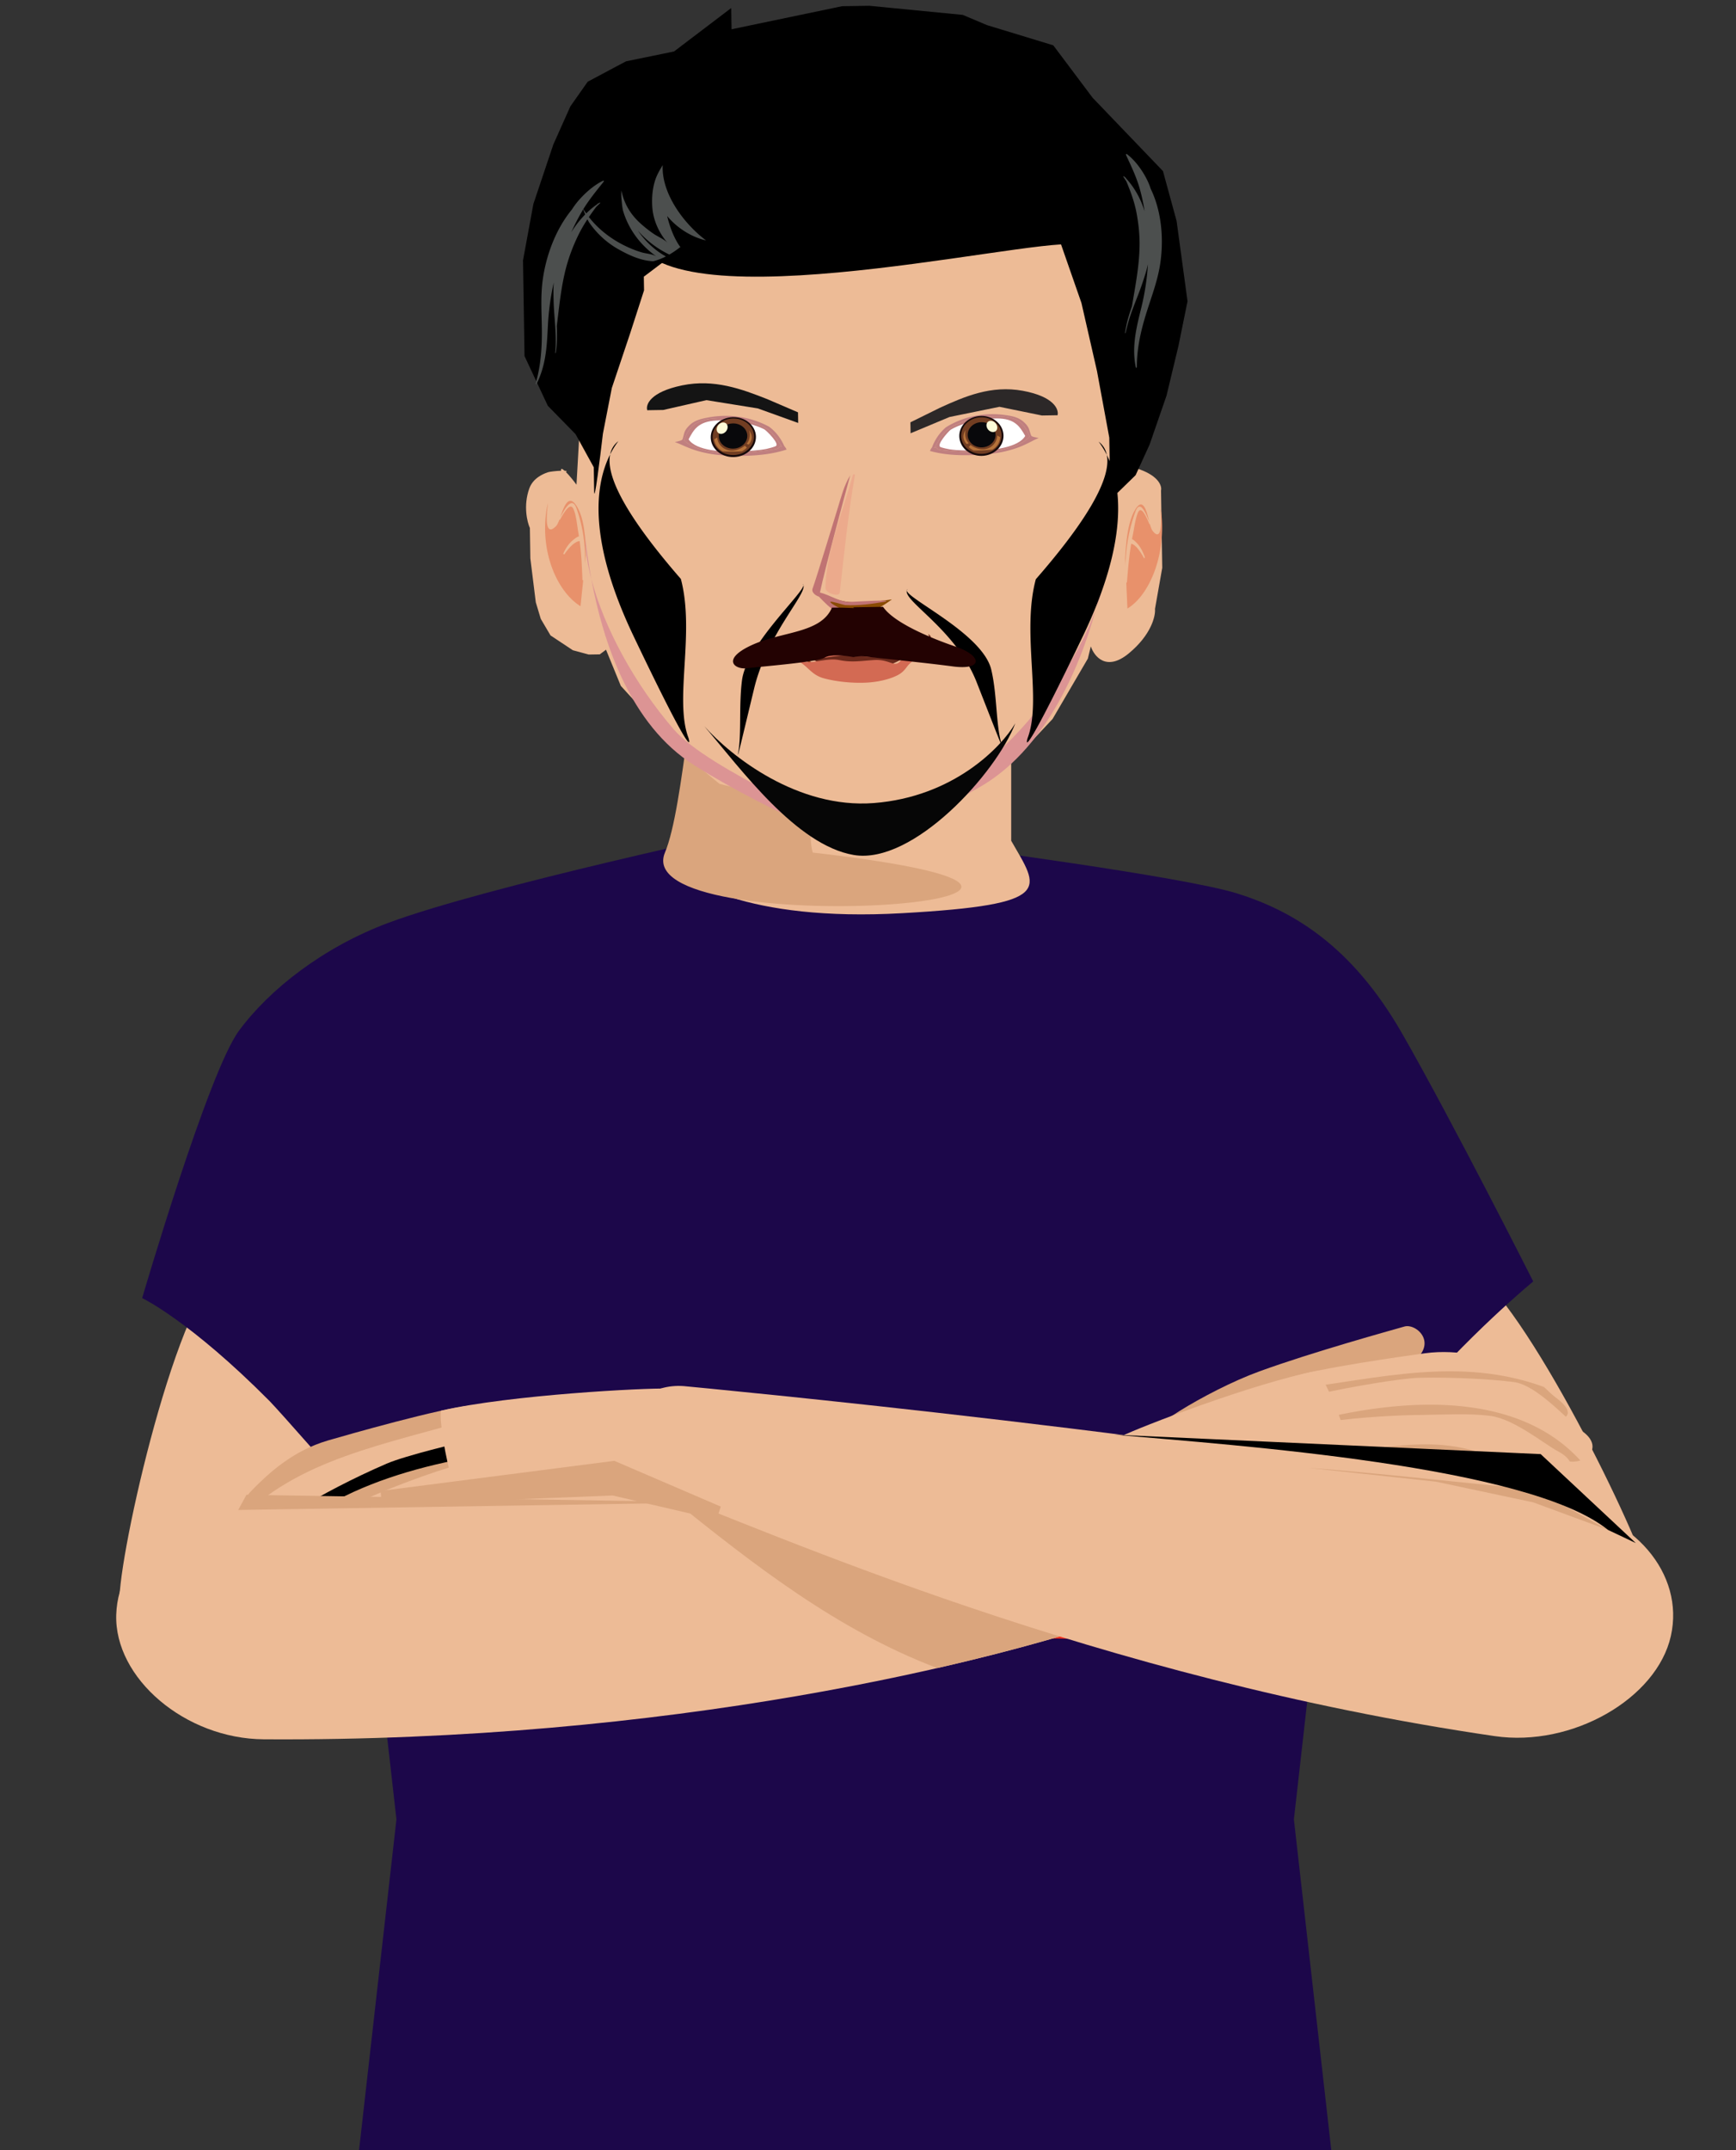 <svg
        xmlns="http://www.w3.org/2000/svg"
        width="126"
        height="156"
        fill="none"
        viewBox="0 0 126 156"
      >
        <rect x="0" y="0" width="126" height="156" fill="#333333" stroke="none"/>
        <g id="Group 2" className="Group 2">
          <path
            id="Vector 32"
            stroke="#F69A6F"
            stroke-width=".1"
            d="m99.505 105.5 3 1.5 1 .5c.333.167 1.1.3 1.5-.5"
            className="Vector 32"
          />
          <path
            id="Vector 33"
            fill="#F69A6F"
            stroke="#F69A6F"
            stroke-width=".1"
            d="m103.505 107-4-1.5 4 2c.8.4 1.333-.167 1.5-.5-.8.4-1.333.167-1.5 0Z"
            className="Vector 33"
          />
          <path
            id="Vector 30"
            stroke="#DAA57D"
            stroke-width=".1"
            d="m99.005 105.5 3.5 1.5 1 .5c.667.167 1.9.1 1.5-1.5"
            className="Vector 30"
          />
          <path
            id="Vector 29"
            stroke="#DAA57D"
            stroke-width=".1"
            d="m104.505 102.5 1.919 2c.16.5.192 1.5-.96 1.5"
            className="Vector 29"
          />
          <g id="Group 1" className="Group 1">
            <path
              id="Rectangle 1"
              fill="#1C074A"
              d="M26.06 108h70.566l-2.714 24 2.714 24H26.06l2.714-24-2.714-24Z"
              className="Rectangle 1"
            />
            <path
              id="path460"
              fill="#EDBB96"
              d="M8.69 116.5c-.378-2.31 3.873-21.758 7.46-24.523 1.543-1.19 17.036 12.027 16.653 14.039 0 0-5.89 9.158-9.258 18.584-1.007.004-13.967-6.862-14.855-8.1Z"
              className="path460"
            />
            <path
              id="path460_2"
              fill="#EDBB96"
              d="M119.792 114.976c-.253-2.351-8.398-19.365-12.885-22.885-1.929-1.513-14.285 9.621-13.326 11.794 0 0 8.654 10.612 14.774 21.065 1.043.18 10.863-8.833 11.437-9.974Z"
              className="path460"
            />
            <path
              id="path530"
              fill="#1C074A"
              fillOpacity=".93"
              d="M111.282 92.973s-4.739 3.875-9.384 9.395l-.029.031c-1.301 1.441-2.565 2.893-3.628 4.24-1.465 1.856-1.249 1.878-2.158 3.073-.508-.897-2.763 0-3.778 0h-65.7l-.124-.16c-1.236-1.569-6.339-7.324-6.913-7.899-5.812-5.852-9.25-7.473-9.25-7.473s4.789-16.367 7.02-19.388c2.23-3.032 6.155-6.085 10.847-7.837 7.181-2.668 26.377-6.758 26.377-6.758C60.5 63.58 69.04 61.394 69.04 61.394s16.756 2.187 20.748 3.426c3.983 1.249 8.291 3.736 11.968 10.143 3.667 6.405 9.527 18.01 9.527 18.01Z"
              className="path530"
            />
            <g id="Group 11" className="Group 11">
              <g id="neck" className="neck">
                <path
                  id="neck_2"
                  fill="#EDBB96"
                  d="m48.31 62.3 2.34-7.91c11.235-2.109 20.143-4.746 22.744-3.516V61c2 3.5 3.315 4.622-7.92 5.255S49.35 63.882 48.31 62.3Z"
                  className="neck"
                />
                <path
                  id="Vector 21"
                  fill="#DAA57D"
                  d="M51.98 42c-.113.29-.222.614-.325.968-.37 2.66 4.763 2.65 7.967 4.402.596 4.042-1.359 11.96-.634 14.486 30.45 3.485-13.508 6.644-10.725 0 1.38-3.293 1.952-13.978 3.392-18.888.04-.289.145-.61.325-.968Z"
                  className="Vector 21"
                />
              </g>
              <g id="Group 10" className="Group 10">
                <g id="head" className="head">
                  <g id="smile" className="smile">
                    <path
                      id="path802"
                      fill="#9CAA86"
                      d="M61.384 56.14c-.98.015-1.48-.588-1.48-.588s.712.167 1.507.154c.499-.008 1.03-.087 1.44-.321 0 0-.095.61-1.23.739-.082.01-.161.014-.237.015Z"
                      className="path802"
                    />
                    <path
                      id="path870"
                      fill="#F36353"
                      d="M61.85 53.475c-.963-.082-1.733.073-2.493.414.88.265 1.924.44 2.85.35a3.979 3.979 0 0 0 1.176-.283 3.912 3.912 0 0 0-1.533-.48Z"
                      className="path870"
                    />
                    <path
                      id="path872"
                      fill="#95431C"
                      d="M59.74 55.429c.81.667 2.226.66 3.05.047a.175.175 0 0 0 .06-.091c-1.058.246-2.103.363-3.11.044Z"
                      className="path872"
                    />
                    <path
                      id="path902"
                      fill="#FCE4D9"
                      d="M62.1 55.018c-.948.07-1.91.071-2.8-.292-.037-.015-.099.047-.066.077.755.685 1.91.7 2.841.349.043-.016.114-.141.026-.134Z"
                      className="path902"
                    />
                  </g>
                  <g id="Group 4" className="Group 4">
                    <path
                      id="face-front"
                      fill="#EDBB96"
                      d="M38.459 38.31c-.198-.436-.485-1.62-.046-2.86.132-.373.379-.65.675-.854.21-.145.445-.254.682-.333.128-.043.602-.097.955-.11-.035-.195.078-.156.252 0 .147.007.21.034.095.09.238.236.547.618.769.922l.256-4.476c-.058-3.705-.826-11.732.59-15.013 1.415-3.282 4.071-5.9 6.093-6.154 1.607-2.756 10.711-4.026 13.705-3.194 2.507-.922 4.794.208 10.694 2.138 5.9 1.93 4.29 3.122 6.513 5.948l1.016 6.258.085 5.393-.304 9.802c.178-.81.88-2.304 2.264-1.798 1.383.506 1.586 1.222 1.514 1.516l.023 1.431.066 4.182-.526 2.98c.046.514-.269 1.877-1.898 3.224-1.63 1.347-2.519.224-2.76-.506l-.215.885-2.56 4.381-3.657 3.898-6.662 3.938-2.315.98-5.951-1.456-.99-1-1.983-1.003-2.616-.648-2.732-2.253-4.432-4.856-1.074-2.624-.453.337-.802.013-1.151-.311-1.622-1.075-.707-1.2-.362-1.204-.395-3.186-.034-2.201Z"
                      className="face-front"
                    />
                    <path
                      id="Vector 21_2"
                      fill="#DC9494"
                      d="M42.448 38.757c.1.932.247 2.046.473 3.258.924 3.521 3.13 7.597 5.968 10.889 2.586 2.999 12.238 6.886 14.2 8.567.545.596-6.83-2.25-12.71-5.956-4.65-2.93-6.607-8.92-7.458-13.5-.305-1.162-.47-2.264-.473-3.258Z"
                      className="Vector 21"
                    />
                    <path
                      id="Vector 22"
                      fill="#DC9494"
                      d="M80.356 40.124c-.125 1.076-.386 2.486-.81 4.048-1.11 3.085-3.286 6.506-6.015 9.328-2.754 2.846-6.497 4.772-8.589 6.372-.58.566-.172.812 6.104-2.73 4.667-2.633 7.271-8.44 8.5-12.97.525-1.457.813-2.84.81-4.048Z"
                      className="Vector 22"
                    />
                    <path
                      id="Vector 23"
                      fill="url(#paint0_linear_13_197)"
                      d="M65.867 42.749a.254.254 0 0 0-.052.104c.123.64 5.521 3.167 6.13 5.727.445 1.873.327 4.099.768 5.462.1.391-.275-.59-1.827-4.546-1.484-3.78-5.26-5.834-5.071-6.643-.008-.044.008-.079.052-.104Z"
                      className="Vector 23"
                    />
                    <path
                      id="Vector 24"
                      fill="url(#paint1_linear_13_197)"
                      d="M58.272 42.378a.199.199 0 0 1 .046.085c-.06.632-4.134 4.335-4.463 6.89-.24 1.87-.02 3.932-.286 5.322-.056.392.18-.622 1.166-4.721.943-3.918 3.777-6.776 3.583-7.49.004-.044-.01-.073-.046-.086Z"
                      className="Vector 24"
                    />
                    <path
                      id="Vector 26"
                      fill="url(#paint2_linear_13_197)"
                      d="M77.02 17.731c-6.598.391-33.572 6.515-31.055-2.756 1.725-2.994 10.525-7.322 10.512-9.08 1.125-3.871 10.487.333 13.396.41.567.045-5.472 11.925 6.046 8.24 11.517-3.685 4.007 3.014 1.101 3.186Z"
                      className="Vector 26"
                    />
                    <path
                      id="Vector 28"
                      fill="#000"
                      d="m37.96 18.893.752-4.088 1.449-4.32 1.24-2.773 1.255-1.783 2.776-1.478 3.49-.717 4.15-3.152.024 1.542L61.119.45l1.983-.03 6.777.661 1.762.743 4.806 1.464 2.86 3.809 5.101 5.315.99 3.62.793 5.825-.65 3.205-.876 3.65-1.227 3.544-1.015 2.22-1.838 1.792-.028-1.762-.044-2.753-.893-4.832-1.128-4.94-1.833-5.257-1.283.02-1.516.025-3.032.05-2.358-1.504-3.615.058c-.228.335-1.244 1.012-3.484 1.048l-3.032.05-5.016.081-4.058 1.608-2.536 1.914.016.991-1.002 3.101-1.337 3.987-.647 3.316c-.206 1.766-.62 5.077-.634 4.196l-.028-1.762-1.321-2.402-2.016-2.06-1.69-3.608-.05-3.194-.06-3.745Z"
                      className="Vector 28"
                    />
                    <g id="nose" className="nose">
                      <path
                        id="path516"
                        fill="#939371"
                        d="M59.587 43.39Z"
                        className="path516"
                      />
                      <path
                        id="path518"
                        fill="#894B04"
                        d="M61.855 44.506c-.817-.122-1.58-.593-2.268-1.117a4.99 4.99 0 0 0-.215-.387c.162.044.324.09.484.145.669.235.924.408 1.547.5.07.01.145.02.224.029.882.09 2.212-.056 3.102-.187l-.003.006c-.534.391-1.088.74-1.71.928a2.606 2.606 0 0 1-1.16.083Z"
                        className="path518"
                      />
                      <path
                        id="path520"
                        fill="#C07373"
                        d="M61.337 43.899c1.012.057 1.974-.086 2.962-.257l.03-.03c.086-.09-1.747.014-2.592.057-.786.039-1.476-.498-2.225-.68.434-2.028 1.84-7.168 2.193-8.493l-.008.01c-.446.748-.632 1.511-.887 2.34-.205.66-1.557 5.112-1.83 5.85-.13.35.4.596.448.581.983 1.025 1.253 1.198 2.148 1.359.732.133 1.233.33 2.224-.52-.517.263-.866.592-2.503.171-.133-.034-1.063-.511-1.034-.619.022-.082.97.224 1.074.23Z"
                        className="path520"
                      />
                      <path
                        id="path522"
                        fill="#ECAA8C"
                        d="M61.904 34.456c-.703 2.611-1.938 5.49-1.992 8.205-.007.364.998.7 1.042.324.298-2.69.622-5.826 1.094-8.496.017-.087-.122-.12-.144-.033Z"
                        className="path522"
                      />
                    </g>
                    <path
                      id="path854"
                      fill="#D8937E"
                      d="M62.394 49.155c-1.284.021-2.634-.18-3.408-.658a6.352 6.352 0 0 0-.88-.73c-.17-.116-.421-.111-.648-.124a1.286 1.286 0 0 1-.348-.19c-.108-.088-.094-.167-.028-.24l.018.014c.17.237.459.3.882.298.739.332.985.916 1.91 1.136.821.196 1.841.297 2.775.282.07-.001.139-.003.208-.006.853-.03 1.758-.203 2.388-.5.327-.154.501-.35.67-.55.287-.342.644-.532 1.223-.756l.011-.009c.086-.018.172-.035.251-.057a.275.275 0 0 0 .114-.026l.005-.005h.002c.04-.013.06-.03.066-.05a.169.169 0 0 0 .033-.048c.063.195-.428.157-.888.613a2.623 2.623 0 0 0-.306.237c-.587.532-1.079.926-2.252 1.179a9.5 9.5 0 0 1-1.798.19Zm-4.1-1.76c.199-.014.395-.033.59-.055.015 0 .03-.002.044-.003-.21.023-.42.044-.634.058Zm5.227-.2c-.803.006-1.631-.078-2.44-.065-.267.005-.532.02-.792.051l-.05.003c.075-.01.141-.019.197-.025.287-.03.57-.044.85-.048.411-.007.82.007 1.24.03l.995.054Zm3.82-.22c.167-.044.188-.131.156-.222.032.091.011.178-.157.222Z"
                      className="path854"
                    />
                    <path
                      id="path856"
                      fill="#95431C"
                      d="M65.73 47.93c-.484.646-1.31.965-2.547 1.05-.984.069-2.102-.055-3.012-.24-.987-.199-1.26-.853-2.065-1.19.072-.002.148-.006.228-.011 1.074-.064 2.077-.337 3.173-.37l.012-.01c.846.033 1.712.143 2.528.153.724.009 1.667.018 2.488-.084-.384.171-.62.454-.805.702Zm1.727-1.315c.078.144.106.304-.193.354-.12.02-.242.033-.364.044-.345.055-.71.074-1.068.105-.753.064-1.517.066-2.275.073-1.078.011-2.205-.166-3.268-.021-.098.005-.195.01-.294.017-.562.087-1.123.175-1.7.219a1.97 1.97 0 0 1-.562-.024c-.27-.014-.498-.062-.633-.169.17.268.459.338.882.337.74.374.987 1.029 1.912 1.278.884.238 1.997.352 2.984.315.853-.032 1.758-.224 2.387-.556.327-.172.501-.39.67-.616.286-.382.642-.595 1.22-.844l.012-.01c.085-.02.172-.04.25-.063a.25.25 0 0 0 .114-.03l.006-.005h.002c.04-.014.06-.034.065-.055.102-.117.023-.264-.147-.349Z"
                      className="path856"
                    />
                    <path
                      id="path856_2"
                      fill="#69291B"
                      d="M65.407 46.888c-.484.646-.762-.086-2 0-.983.068-1.59.184-2.5 0-.987-.2-2.09.387-2.894.05l.228-.012c1.075-.064 2.077-.337 3.173-.37l.012-.01c.846.034 1.712.144 2.529.154.724.008 1.666.017 2.487-.084-.383.17-.849.024-1.035.272Zm1.958-.885c.077.143.105.304-.194.354-.12.02-.241.033-.364.043-.345.056-.71.075-1.068.105-.753.065-1.517.067-2.275.074-1.077.011-2.205-.166-3.268-.021l-.294.016c-.561.088-1.123.176-1.7.22a1.966 1.966 0 0 1-.562-.024c-.27-.014-.497-.063-.633-.17.17.268.459.34.883.338.74.373.986 1.028 1.911 1.277.884.238 1.997.353 2.984.316.854-.032 1.758-.225 2.387-.556.328-.172.502-.391.67-.616.286-.383.643-.595 1.221-.845l.012-.01c.085-.02.171-.039.25-.063a.25.25 0 0 0 .114-.03l.005-.004h.002c.04-.015.06-.034.066-.055.1-.117.022-.265-.147-.349Z"
                      className="path856"
                    />
                    <path
                      id="path856_3"
                      fill="#D36A53"
                      d="M65.407 47.888c-.484.646-.762-.086-2 0-.983.068-1.59.184-2.5 0-.987-.2-2.09.387-2.894.05l.228-.012c1.075-.064 2.077-.337 3.173-.37l.012-.01c.846.034 1.712.144 2.529.154.724.008 1.666.017 2.487-.084-.383.17-.849.024-1.035.272Zm1.958-.885c.077.143.105.304-.194.354-.12.02-.241.033-.364.043-.345.056-.71.075-1.068.105-.753.065-1.517.067-2.275.074-1.077.011-2.205-.166-3.268-.021l-.294.016c-.561.088-1.123.176-1.7.22a1.966 1.966 0 0 1-.562-.024c-.27-.014-.497-.063-.633-.17.17.268.459.34.883.338.74.373.986 1.028 1.911 1.277.884.238 1.997.353 2.984.316.854-.032 1.758-.225 2.387-.556.328-.172.502-.391.67-.616.286-.383.643-.595 1.221-.845l.012-.01c.085-.02.171-.039.25-.063a.25.25 0 0 0 .114-.03l.005-.004h.002c.04-.015.06-.034.066-.055.1-.117.022-.265-.147-.349Z"
                      className="path856"
                    />
                    <path
                      id="path860"
                      fill="#520F14"
                      d="M65.11 47.676c-.376.006-.738-.004-1.057-.012-.817-.023-1.684-.201-2.53-.26l-.012.014.011-.014c.847.059 1.714.237 2.53.26.32.008.682.018 1.058.012Z"
                      className="path860"
                    />
                    <path
                      id="path862"
                      fill="#fff"
                      d="m65.454 47.337.43-.005-1.836.03-2.526.042h-.012l-2.41.038c.215-.005.45-.01 1.094-.021l1.85-.031a1924.721 1924.721 0 0 1 3.41-.053Z"
                      className="path862"
                    />
                    <path
                      id="path866"
                      fill="#3F0C13"
                      d="M64.605 48.639Zm.47-.196Zm-5.94-.542Z"
                      className="path866"
                    />
                    <path
                      id="Vector 4"
                      fill="#141414"
                      d="M49.509 27.96c-2.32.478-2.655 1.401-2.532 1.803l1.164-.019 3.13-.712 3.734.6 2.927 1.055-.012-.771-2.227-.956c-1.874-.74-3.864-1.479-6.184-1Z"
                      className="Vector 4"
                    />
                    <path
                      id="Vector 5"
                      fill="#2C2828"
                      d="M74.229 28.352c2.28.417 2.636 1.357 2.53 1.775l-1.137.018-3.08-.63-3.627.74-2.824 1.18-.013-.794 2.144-1.057c1.806-.824 3.726-1.65 6.007-1.232Z"
                      className="Vector 5"
                    />
                    <path
                      id="mushdash"
                      fill="#230202"
                      d="M60.36 44.14c-.847 1.835-3.657 1.664-5.843 2.685-2.186 1.022-1.187 1.782-.262 1.657.926-.124 5.058-.435 5.607-.772.55-.338 2.086-.034 2.086-.034s.402-.116 1.1-.018c.557.078 3.896.4 6.103.692 2.207.293 2.168-.766.21-1.435-1.958-.67-4.516-1.77-5.268-2.889l-2.202.036c.388.103-.301.005-1.506.024a1.999 1.999 0 0 1-.024.055Z"
                      className="mushdash"
                    />
                    <path
                      id="path256"
                      fill="#4C4F4E"
                      d="M42.307 15.117c1.414 2.335 3.876 3.075 4.252 3.189.34.103.823.117 1.112.316-1.193-.816-2.08-2.03-2.462-3.376a5.295 5.295 0 0 1-.072-.505c-.018-.195-.066-.587-.037-.915.189.88.577 1.6 1.243 2.25a8.81 8.81 0 0 0 1.087.88c.3.21.798.407 1.03.675-.647-.743-1.061-1.694-1.118-2.63-.039-.624.006-1.251.188-1.855.129-.43.346-.798.57-1.166-.104 2.018 1.49 4.217 3.143 5.462-1.053-.236-2.116-.91-2.82-1.77.156.654.46 1.59.977 2.282l-.037-.018c-.137.107-.278.21-.422.308a5.558 5.558 0 0 1-.36.225 7.096 7.096 0 0 1-2.272-1.724l.035.054c.511.72 1.189 1.367 1.986 1.807-.331.169-.679.3-1.044.377h-.006l.138-.033c-.056-.001-.111 0-.168-.006-.799-.07-1.566-.418-2.251-.796a6.361 6.361 0 0 1-2.255-2.035 5.84 5.84 0 0 1-.437-.996Z"
                      className="path256"
                    />
                    <path
                      id="path262"
                      fill="#4C4F4E"
                      d="M40.333 25.604c-.01.019-.04.023-.037-.002.132-1.287-.08-2.502-.114-3.745-.012-.442-.024-.9.01-1.362a18.865 18.865 0 0 0-.429 3.193c-.068 1.371-.127 2.806-.823 4.172l-.002.004c-.02.032-.053.022-.055-.006l-.007-.018c.393-1.374.467-2.685.45-4.007-.014-1.194-.103-2.37.076-3.607.192-1.326.645-2.76 1.392-4.008.215-.357.454-.7.717-1.02.104-.163.214-.322.335-.474.508-.634 1.24-1.288 1.926-1.611.046-.022.067.027.044.066a.073.073 0 0 1-.014.017l-.014.013-.013.023c-.53.66-1.06 1.313-1.496 2.04l-.062.106c-.28.481-.528.974-.754 1.475.486-.79 1.143-1.52 1.864-2.02.024-.024.046-.048.07-.07.014-.014.027-.01.034 0l.098-.065c.028-.017.038.017.024.04a.039.039 0 0 1-.006.009l-.274.262c-.324.434-.628.865-.9 1.32a9.477 9.477 0 0 0-.416.768 13.048 13.048 0 0 0-.84 2.212c-.396 1.458-.522 2.893-.704 4.338.025.64.028 1.283-.075 1.946a.033.033 0 0 1-.005.011Z"
                      className="path262"
                    />
                    <path
                      id="path262_2"
                      fill="#4C4F4E"
                      d="M81.662 24.154c.007.02.035.03.04.005.244-1.29.822-2.439 1.226-3.652.143-.43.29-.878.391-1.338a18.128 18.128 0 0 1-.499 3.222c-.334 1.36-.697 2.781-.38 4.266l.002.004c.01.036.048.032.059.005l.012-.016c-.002-1.43.31-2.731.718-4.026.368-1.168.808-2.305.988-3.555.193-1.341.147-2.843-.259-4.222a7.485 7.485 0 0 0-.441-1.15 4.888 4.888 0 0 0-.208-.534c-.34-.728-.905-1.522-1.521-1.982-.042-.03-.078.014-.065.057a.066.066 0 0 0 .01.02l.01.015.007.025c.353.758.71 1.508.948 2.313l.033.116c.147.53.26 1.066.346 1.604-.27-.875-.736-1.728-1.336-2.37l-.052-.082c-.01-.017-.025-.016-.035-.007-.028-.028-.055-.057-.084-.084-.023-.023-.044.009-.036.034a.034.034 0 0 0 .004.01l.207.315c.207.492.395.978.543 1.481.081.274.15.553.204.84.145.781.228 1.564.217 2.345-.02 1.514-.313 2.948-.552 4.404-.215.622-.409 1.253-.498 1.925l.001.012Z"
                      className="path262"
                    />
                    <g id="eyes" className="eyes">
                      <g id="eye2" className="eye2">
                        <path
                          id="path820"
                          fill="#C07F7F"
                          d="M54.242 33.065c-.27.009-.543.011-.813.008-.911-.009-1.559-.06-2.412-.256-1.006-.233-1.516-.572-2.037-.742.302-.07.528-.118.559-.208.143-.429.083-.597.498-1.005.342-.336.767-.463 1.358-.572a7.088 7.088 0 0 1 1.044-.114 6.635 6.635 0 0 1 3.382.782c.508.376.86.863 1.103 1.405.062.074.134.168.168.253-.888.292-1.863.415-2.85.449Zm-2.124-2.724c-.698.024-1.395.153-1.827.536-.282.251-.557.752-.634 1.072.812.819 2.645.947 3.655.952.038 0 .082 0 .13-.002.746-.026 2.614-.252 2.98-.345l.03-.014c.112-.055.154-.121.156-.192.02.02.123.07.147.07.006 0 .007-.003.002-.01-.247-.327-.427-.679-.722-.992-.53-.565-1.734-.932-2.769-1.033a9.543 9.543 0 0 0-1.148-.042Z"
                          className="path820"
                        />
                        <path
                          id="path822"
                          fill="#C07F7F"
                          d="M49.657 31.949c.812.819 2.645.947 3.655.952.625.003 2.72-.248 3.11-.347l.03-.014c.112-.055.154-.121.156-.192.025.025.175.096.149.06-.248-.327-.428-.679-.722-.992-.53-.565-1.734-.932-2.769-1.033a9.595 9.595 0 0 0-.725-.044c-.826-.016-1.73.078-2.25.538-.282.251-.557.752-.634 1.072Z"
                          className="path822"
                        />
                        <path
                          id="path824"
                          fill="#fff"
                          d="M49.978 31.875c.363-.679.685-1.309 2.058-1.37 1.085-.05 2.585.192 3.455.656.192.135 1.09 1.023.825 1.198-.107.07-.576.188-.68.209-.616.122-1.326.154-1.965.186-1.198.06-3.155-.05-3.693-.878Z"
                          className="path824"
                        />
                        <g id="left-eye-st" className="left-eye-st">
                          <g id="Clip path group" className="Clip path group">
                            
                            <g mask="url(#mask0_13_197)">
                              <g id="left-eyeball" className="left-eyeball">
                                <path
                                  id="path834"
                                  fill="#170A0B"
                                  d="M54.866 31.657c.026.8-.686 1.474-1.593 1.505-.905.03-1.66-.593-1.687-1.393-.026-.8.686-1.474 1.592-1.504.906-.031 1.661.593 1.688 1.392Z"
                                  className="path834"
                                />
                                <path
                                  id="path836"
                                  fill="#713D22"
                                  d="M53.18 30.365c-.827.028-1.48.644-1.455 1.376.024.731.715 1.302 1.544 1.274.829-.028 1.48-.644 1.456-1.376-.024-.732-.715-1.302-1.544-1.274Z"
                                  className="path836"
                                />
                                <path
                                  id="path838"
                                  fill="#08080B"
                                  d="M54.239 31.6c.017.504-.432.928-1.005.948-.57.02-1.047-.374-1.064-.879-.017-.504.433-.93 1.004-.948.572-.02 1.048.373 1.065.878Z"
                                  className="path838"
                                />
                                <path
                                  id="path840"
                                  fill="#FDFBD8"
                                  d="M52.794 31.109c-.067.227-.291.393-.5.368-.21-.023-.324-.226-.258-.454.067-.228.29-.393.5-.37.21.025.324.228.258.456Z"
                                  className="path840"
                                />
                                <path
                                  id="path842"
                                  fill="#B5723A"
                                  d="M53.502 32.76c-.316.012-.674.01-1.039-.012a1.113 1.113 0 0 1-.623-.873l.213-.132c.05.553.517.966 1.111.946.282-.01.593-.117.901-.354l.143.142a1.6 1.6 0 0 1-.353.268l-.184.009-.169.007Z"
                                  className="path842"
                                />
                                <path
                                  id="path844"
                                  fill="#B5723A"
                                  d="m54.34 32.254-.147-.053c.372-.466.178-.984.178-.984.445.604-.031 1.037-.031 1.037Z"
                                  className="path844"
                                />
                              </g>
                            </g>
                          </g>
                        </g>
                      </g>
                      <g id="eye1" className="eye1">
                        <path
                          id="path820_2"
                          fill="#C07F7F"
                          d="M70.303 33.025c.264-.004.53-.015.794-.031.89-.055 1.52-.137 2.344-.377.971-.282 1.453-.646 1.954-.841-.298-.056-.521-.092-.555-.18-.161-.422-.11-.593-.536-.979-.35-.319-.772-.425-1.353-.504a6.763 6.763 0 0 0-1.027-.062c-1.23.02-2.351.38-3.266.949a3.488 3.488 0 0 0-1.01 1.458 1.07 1.07 0 0 0-.152.26c.882.248 1.84.323 2.807.307Zm1.944-2.825c.682-.011 1.37.084 1.81.444.287.237.58.723.671 1.039-.754.858-2.539 1.078-3.525 1.133l-.128.004c-.729.012-2.565-.122-2.927-.196l-.03-.013c-.112-.05-.157-.113-.162-.184a.428.428 0 0 1-.14.078c-.005 0-.007-.003-.002-.01.226-.34.385-.7.657-1.027.491-.59 1.65-1.017 2.655-1.17a9.134 9.134 0 0 1 1.12-.098Z"
                          className="path820"
                        />
                        <path
                          id="path822_2"
                          fill="#C07F7F"
                          d="M74.728 31.683c-.753.858-2.539 1.078-3.524 1.133-.611.034-2.67-.113-3.055-.192l-.03-.013c-.113-.05-.158-.113-.163-.184-.023.026-.166.105-.142.068.226-.339.385-.7.657-1.027.492-.59 1.65-1.017 2.655-1.17a9.14 9.14 0 0 1 .707-.08c.806-.057 1.694-.008 2.224.426.288.237.58.723.671 1.039Z"
                          className="path822"
                        />
                        <path
                          id="path824_2"
                          fill="#fff"
                          d="M74.411 31.626c-.388-.66-.733-1.274-2.077-1.267-1.063.005-2.517.32-3.344.827-.18.145-1.016 1.077-.748 1.237.108.065.572.16.675.175.608.092 1.302.089 1.928.089 1.173 0 3.08-.207 3.566-1.061Z"
                          className="path824"
                        />
                        <g id="right-eye-st" className="right-eye-st">
                          <g id="Clip path group2" className="Clip path group2">
                            
                            <g mask="url(#mask1_13_197)">
                              <g id="right-eyeball" className="right-eyeball">
                                <path
                                  id="path834_2"
                                  fill="#170A0B"
                                  d="M69.625 31.651c.013.8.741 1.438 1.628 1.424.886-.015 1.594-.676 1.582-1.476-.013-.8-.741-1.437-1.627-1.423-.888.014-1.596.675-1.583 1.475Z"
                                  className="path834"
                                />
                                <path
                                  id="path836_2"
                                  fill="#713D22"
                                  d="M71.209 30.276c.81-.013 1.477.57 1.489 1.302.011.732-.637 1.337-1.447 1.35-.812.013-1.478-.57-1.49-1.302-.011-.733.636-1.337 1.448-1.35Z"
                                  className="path836"
                                />
                                <path
                                  id="path838_2"
                                  fill="#08080B"
                                  d="M70.235 31.562c.008.504.467.906 1.027.897.558-.009 1.005-.426.997-.93-.008-.505-.468-.907-1.026-.898-.56.01-1.006.426-.998.93Z"
                                  className="path838"
                                />
                                <path
                                  id="path840_2"
                                  fill="#FDFBD8"
                                  d="M71.623 31c.076.224.303.378.506.343.203-.033.306-.242.23-.466-.076-.224-.303-.378-.506-.344-.203.034-.306.243-.23.467Z"
                                  className="path840"
                                />
                                <path
                                  id="path842_2"
                                  fill="#B5723A"
                                  d="M71.01 32.685c.31-.005.66-.024 1.015-.064.372-.221.538-.55.567-.903l-.215-.122a1.036 1.036 0 0 1-1.04 1.001c-.276.004-.585-.087-.897-.309l-.132.15c.1.093.22.18.357.249h.18c.054 0 .109 0 .165-.002Z"
                                  className="path842"
                                />
                                <path
                                  id="path844_2"
                                  fill="#B5723A"
                                  d="m70.168 32.22.141-.06c-.387-.447-.221-.973-.221-.973-.406.625.08 1.034.08 1.034Z"
                                  className="path844"
                                />
                              </g>
                            </g>
                          </g>
                        </g>
                      </g>
                    </g>
                    <path
                      id="path48"
                      fill="#E8916B"
                      d="M81.83 44.15c1.5-.896 2.755-3.63 2.48-6.75a5.082 5.082 0 0 0-.072-.508c.067.955.048 1.843-.23 1.877-.087.01-.2-.063-.344-.245-.08-.1-.13-.261-.177-.4l-.03-.108-.023.026c-.132-.28-.43-1.057-.676-1.026-.057.007-.11.056-.16.166-.204.465-.278 1.159-.395 1.72-.014.07-.026.143-.039.213.145.064.303.236.424.37.2.229.368.557.495.912.02.055-.001.099-.028.102-.013.002-.027-.007-.039-.028a3.947 3.947 0 0 0-.467-.706 1.347 1.347 0 0 0-.248-.226c-.065-.05-.132-.062-.196-.093-.153.902-.238 1.862-.31 2.811l-.048.01c.026.63.055 1.255.082 1.883Zm-.138-3.103a11.79 11.79 0 0 1 .71-3.908c.092-.257.19-.37.29-.381.254-.032.52.583.722 1.099a11.104 11.104 0 0 1-.042-.168c-.103-.416-.277-1.125-.59-1.087-.111.014-.24.121-.388.368-.514.848-.657 2.214-.723 3.482l-.003.042.024.553Z"
                      className="path48"
                    />
                    <path
                      id="path48_2"
                      fill="#E8916B"
                      d="M42.134 43.983c-1.664-1.028-2.949-3.875-2.469-6.974.027-.174.063-.341.108-.503-.127.95-.152 1.841.163 1.9.099.018.231-.046.405-.216.097-.093.161-.25.223-.386a1.86 1.86 0 0 0 .04-.104l.025.027c.166-.269.547-1.02.825-.969.064.012.123.067.172.181.21.483.256 1.185.36 1.757.013.07.022.146.033.217-.169.051-.358.21-.502.334-.242.21-.45.525-.613.87-.026.052-.004.098.026.104.015.003.032-.005.046-.025.177-.256.363-.478.57-.666.096-.088.196-.152.294-.205.077-.044.154-.05.229-.076.127.917.173 1.886.204 2.842l.055.014c-.063.628-.13 1.252-.194 1.879Zm.32-3.095a10.707 10.707 0 0 0-.6-3.975c-.092-.266-.198-.386-.311-.407-.288-.054-.623.538-.881 1.038l.056-.165c.14-.408.375-1.102.73-1.037.126.024.267.142.423.403.541.893.631 2.273.64 3.55v.041l-.056.552Z"
                      className="path48"
                    />
                    <path
                      id="Vector 18"
                      fill="url(#paint3_linear_13_197)"
                      fillOpacity=".56"
                      d="M79.742 32.044c.209.278.408.596.59.957.365 1.792-1.664 5.03-5.152 9.024-1.052 3.923.463 8.759-.598 11.532-.238.814.23.478 4.004-7.379 3.263-6.793 2.898-10.87 1.745-13.177a1.573 1.573 0 0 0-.589-.957Z"
                      className="Vector 18"
                    />
                    <path
                      id="Vector 19"
                      fill="url(#paint4_linear_13_197)"
                      fillOpacity=".6"
                      d="M44.88 32.01c-.21.278-.412.596-.595.957-.373 1.793 1.65 5.035 5.132 9.037 1.04 3.926-.498 8.764.556 11.54.236.816-.232.48-3.987-7.388-3.246-6.801-2.866-10.881-1.7-13.189a1.58 1.58 0 0 1 .594-.957Z"
                      className="Vector 19"
                    />
                  </g>
                  <g id="every-beard" className="every-beard">
                    <path
                      id="Vector 12"
                      fill="#060606"
                      d="M51.116 52.684c1.958 2.199 6.782 6.007 12.308 5.58 5.766-.447 9.247-4.043 10.267-5.786-1.378 3.621-7.426 10.278-11.72 9.554-4.168-.702-8.2-6.242-10.855-9.348Z"
                      className="Vector 12"
                    />
                  </g>
                </g>
              </g>
            </g>
            <path
              id="path568"
              fill="#EF2F1D"
              d="M48.687 121.603c-.951-.011-1.484-1.292-.598-1.818 3.195-1.883 7.214-1.698 10.903-1.977 2.22-.17 4.44-.271 6.666-.36-5.084-.612-10.214-1.142-15.316-1.202-4.119-.048-8.219.209-12.253.974a2.086 2.086 0 0 1-.391.035c-1.735-.021-2.355-2.506-.537-3.105 8.609-2.846 17.81-3.319 26.806-3.234.206 0 .419.002.628.005 9.182.108 18.83.742 26.922 4.64.275.131.21.534-.122.53l-.041-.003c-8.009-.798-15.928-1.407-23.84-1.5a155.79 155.79 0 0 0-12.387.323c7.7.521 15.37 1.192 23.116 2.083 1.381.157 1.083 1.931-.268 1.915h-.032c-.608-.018-1.22-.03-1.832-.038-9.02-.106-18.368.879-27.186 2.709-.08.017-.159.024-.238.023Z"
              className="path568"
            />
            <g id="g1004" className="g1004">
              <g id="Clip path group_2" className="Clip path group">
                
                <g mask="url(#mask2_13_197)">
                  <g id="g1006" className="g1006">
                    <path
                      id="path1022"
                      fill="#DAA57D"
                      d="M34.238 101.967c-2.175.172-9.046 2.139-10.426 2.54-2.607.762-4.352 2.427-5.473 3.558-1.127 1.115-1.163 2.606-1.591 3.578-.933 2.162.751 2.067 3.114.709.634-.36.786-2.717 2.58-3.439 1.715-.688 2.66-1.534 4.152-1.77 1.049-.175 6.024-.317 8.29-.452 1.297-.887-.646-4.724-.646-4.724Z"
                      className="path1022"
                    />
                  </g>
                </g>
              </g>
            </g>
            <path
              id="path1024"
              fill="#EDBB96"
              d="M34.625 102.834c.488 1.183 1.173 3.24.259 3.857-2.266.135-7.241.277-8.29.452-1.492.236-2.437 1.082-4.153 1.77-1.793.722-1.945 3.079-2.579 3.439-2.363 1.358-4.047 1.453-3.114-.709.14-.324.241-.698.35-1.101 4.452-4.756 10.983-5.734 17.527-7.708Z"
              className="path1024"
            />
            <g id="g1026" className="g1026">
              <g id="Clip path group_3" className="Clip path group">
                
                <g mask="url(#mask3_13_197)">
                  <g id="g1028" className="g1028">
                    <path
                      id="path1044"
                      fill="url(#paint5_linear_13_197)"
                      d="M35.581 104.19c-2.123.415-6.213 1.438-7.506 1.997-2.454 1.055-4.872 2.335-6.27 3.222-1.51.949-2.02 4.292-2.593 5.607-.934 2.097 2.256 2.611 2.96.743.23-.599.963-2.889 2.595-3.813 1.582-.865 3.746-1.752 5.177-2.17 1.012-.285 4.57-1.059 6.795-1.46 1.114-1.024-1.158-4.126-1.158-4.126Z"
                      className="path1044"
                    />
                  </g>
                </g>
              </g>
            </g>
            <path
              id="path1046"
              fill="#DAA57D"
              d="M33.79 105.797c.406.881.666 1.866.123 2.363-2.224.401-5.782 1.175-6.794 1.46-1.431.418-3.595 1.305-5.177 2.17-1.632.924-2.366 3.214-2.595 3.813-.264.706-.881 1.071-1.505 1.142 1.2-6.29 8.26-9.511 15.948-10.948Z"
              className="path1046"
            />
            <g id="g1048" className="g1048">
              <g id="Clip path group_4" className="Clip path group">
                
                <g mask="url(#mask4_13_197)">
                  <g id="g1050" className="g1050">
                    <path
                      id="path1066"
                      fill="#EDBB96"
                      d="M34.444 105.987c-2.098.419-5.721 1.82-7.005 2.378-2.413 1.051-4.011 1.634-5.388 2.514-1.48.942-2.481 3.637-3.074 4.527-1.28 1.898 1.03 2.634 2.687 1.035.498-.479.551-1.826 2.17-2.734 1.541-.874 3.676-1.758 5.082-2.171 1-.296 4.498-1.084 6.69-1.483 1.099-1.019-1.162-4.066-1.162-4.066Z"
                      className="path1066"
                    />
                  </g>
                </g>
              </g>
            </g>
            <path
              id="path1068"
              fill="#F69A6F"
              d="M35.732 108.338c.228.682.283 1.34-.126 1.715-2.192.399-5.69 1.187-6.69 1.483-1.396.403-3.49 1.275-5.03 2.135 2.795-3.431 7.703-4.058 11.846-5.333Z"
              className="path1068"
            />
            <path
              id="path1070"
              fill="#F69A6F"
              d="M35.784 108.685c.187.567.236 1.118-.1 1.437-1.836.338-4.753.986-5.588 1.229-1.163.344-2.912 1.066-4.198 1.788 2.33-2.862 6.428-3.382 9.886-4.454Z"
              className="path1070"
            />
            <g id="g1072" className="g1072">
              <g id="Clip path group_5" className="Clip path group">
                
                <g mask="url(#mask5_13_197)">
                  <g id="g1074" className="g1074">
                    <path
                      id="path1090"
                      fill="url(#paint6_linear_13_197)"
                      d="M35.524 109.07c-2.037.291-6.559 1.63-7.754 2.189-1.597.737-3.31 2.09-4.492 3.066-.515.422-.768 1.855-1.124 2.765-1.039 2.594 1.786 2.823 3.057 1.089.379-.514 1.613-2.394 1.613-2.394 1.544-.753 3.454-1.846 4.831-2.164.978-.22 1.767-.68 3.885-.944 1.114-.912-.016-3.607-.016-3.607Z"
                      className="path1090"
                    />
                  </g>
                </g>
              </g>
            </g>
            <path
              id="path1092"
              fill="#EDBB96"
              d="M48.399 100.747c-1.534-.055-11.383.447-16.397 1.602-.218 1.551 1.529 9.794 3.538 10.328 7.669-1.917 13.683-3.587 14.184-3.99 4.486-4.502.48-7.38-1.325-7.94Z"
              className="path1092"
            />
            <path
              id="path1094"
              fill="#DAA57D"
              d="M83.958 104.112c-1.733.154 3.587-3.213 7.461-4.619 3.862-1.406 9.559-2.975 10.516-3.25.954-.276 2.883 1.568-.281 3.105-3.168 1.539-16.757 4.684-17.696 4.764Z"
              className="path1094"
            />
            <path
              id="path1096"
              fill="#EDBB96"
              d="M93.586 99.962c1.862-.664 8.496-1.597 9.84-1.779 2.527-.343 4.819.377 6.328.882 1.507.495 2.311 1.698 3.163 2.328 1.905 1.419.476 1.963-2.156 1.731-.712-.058-2.075-1.929-3.905-1.849-1.769.068-2.982-.275-4.319.085-.951.249-5.089 1.973-7.01 2.701-1.52-.25-1.94-4.1-1.94-4.1Z"
              className="path1096"
            />
            <path
              id="path1098"
              fill="#DAA57D"
              d="M93.72 100.818c.223 1.147.748 3.074 1.808 3.243 1.92-.728 6.059-2.452 7.009-2.701 1.337-.36 2.55-.017 4.319-.085 1.83-.08 3.194 1.791 3.905 1.849 2.632.232 4.061-.312 2.156-1.731-.278-.209-.555-.475-.854-.763-6.115-2.24-11.966-.62-18.343.188Z"
              className="path1098"
            />
            <path
              id="path1100"
              fill="#EDBB96"
              d="M95.871 101.104c1.956-.446 5.828-1.117 7.174-1.143 2.562-.053 5.202.106 6.807.307 1.728.216 3.888 2.758 5.049 3.614 1.856 1.372-.477 2.975-2.022 1.712-.507-.413-2.301-2.011-4.117-2.152-1.743-.132-3.982-.054-5.355.141-.979.139-4.29.819-6.314 1.314-1.449-.423-1.222-3.793-1.222-3.793Z"
              className="path1100"
            />
            <path
              id="path1102"
              fill="#DAA57D"
              d="M95.949 102.924c.133.872.443 1.772 1.144 1.973 2.024-.495 5.335-1.175 6.314-1.314 1.373-.195 3.612-.273 5.355-.141 1.816.141 3.611 1.739 4.117 2.152a1.945 1.945 0 0 0 1.825.368c-4.273-4.687-11.726-4.709-18.755-3.038Z"
              className="path1102"
            />
            <path
              id="path1104"
              fill="#EDBB96"
              d="M95.52 103.315c1.937-.428 5.629-.624 6.962-.645 2.516-.033 4.125-.144 5.71.059 1.709.226 3.927 2.061 4.878 2.562 2.04 1.074.537 2.529-1.652 1.841-.65-.213-1.401-1.288-3.192-1.437-1.718-.137-3.921-.069-5.282.113-.971.129-4.247.784-6.245 1.261-1.43-.426-1.179-3.754-1.179-3.754Z"
              className="path1104"
            />
            <path
              id="path1106"
              fill="#DAA57D"
              d="M95.703 105.715c.166.64.465 1.202.996 1.354 1.998-.477 5.274-1.132 6.245-1.261 1.342-.188 3.507-.248 5.219-.119-4.082-1.765-8.41-.461-12.46.026Z"
              className="path1106"
            />
            <path
              id="path1108"
              fill="#F69A6F"
              d="M95.842 106.019c.144.536.39 1 .832 1.133 1.672-.398 4.392-.947 5.208-1.057 1.124-.151 2.928-.205 4.358-.092-3.403-1.481-7.02-.388-10.398.016Z"
              className="path1108"
            />
            <path
              id="path1110"
              fill="#EDBB96"
              d="M96.25 106.237c1.819-.515 6.205-1.097 7.483-1.082 1.678.012 3.787.485 5.264.841.645.151 1.599 1.236 2.373 1.842 2.199 1.733.014 2.968-1.931 2.023-.578-.281-2.576-1.357-2.576-1.357-1.645-.05-3.777-.232-5.066.024-.92.179-1.802.088-3.666.658-1.388-.332-1.88-2.949-1.88-2.949Z"
              className="path1110"
            />
            <path
              id="path1112"
              fill="#EDBB96"
              d="M81.39 104.204c1.218-.613 9.525-3.841 14.22-4.75.99 1.182 3.879 8.552 2.52 9.732-7.27 1.272-13.048 2.137-13.668 1.989-6.015-2.015-4.254-5.846-3.073-6.971Z"
              className="path1112"
            />
            <path
              id="path1114"
              fill="#EDBB96"
              d="M81.986 117.108c4.325-1.525 5.777-6.801 1.095-6.979 0 0-40.217-2.351-64.03-1.25-5.727-.029-10.472 3.676-10.615 8.274-.14 4.598 4.996 9.002 10.714 9.038 29.455.19 52.741-5.524 62.835-9.083Z"
              className="path1114"
            />
            <path
              id="path1116"
              fill="#DAA57D"
              d="M48.801 108.773c17.982.404 34.28 1.356 34.28 1.356 4.682.178 3.23 5.454-1.096 6.979-3.317 1.168-8.05 2.566-13.956 3.917-7.288-2.764-13.357-7.534-19.227-12.252Z"
              className="path1116"
            />
            <path
              id="path1118"
              fill="#EDBB96"
              d="M46.978 107.774c-4.233-1.603-1.785-7.732 2.863-7.188 0 0 40.038 3.742 63.115 8.407 5.616.829 9.335 5.178 8.316 9.706-1.016 4.535-7.164 8.083-12.787 7.261-28.943-4.231-51.712-14.464-61.507-18.186Z"
              className="path1118"
            />
            <path
              id="Vector 31"
              fill="#DAA57D"
              d="M111.282 108c0 .167-10.64-1.1-16.285-1.5l9.228 1 7.057 1.5 5.428 2-5.428-3Z"
              className="Vector 31"
            />
            <path
              id="Vector 34"
              fill="#DAA57D"
              stroke="#DAA57D"
              stroke-width=".1"
              d="m48.858 109-31.483.5.543-1 30.94.5Z"
              className="Vector 34"
            />
            <path
              id="Vector 35"
              fill="url(#paint7_linear_13_197)"
              d="M116.71 111c-5.774-4.669-26.897-6.126-35.826-6.909l30.94 1.409 6.904 6.454-2.018-.954Z"
              className="Vector 35"
            />
            <path
              id="Vector 36"
              fill="#DAA57D"
              stroke="#DAA57D"
              d="m44.516 106.5-16.827 2.167L44.516 108l7.6 1.767-7.6-3.267Z"
              className="Vector 36"
            />
          </g>
        </g>
        <defs>
          <linearGradient
            id="paint0_linear_13_197"
            x1="71.302"
            x2="69.196"
            y1="47.279"
            y2="48.568"
            className="paint0_linear_13"
            gradientUnits="userSpaceOnUse"
          >
            <stop stopColor="#DC9494" />
            <stop offset="1" stopColor="#DC9494" stopOpacity="0" />
          </linearGradient>
          <linearGradient
            id="paint1_linear_13_197"
            x1="54.283"
            x2="56.013"
            y1="47.972"
            y2="48.64"
            className="paint1_linear_13"
            gradientUnits="userSpaceOnUse"
          >
            <stop stopColor="#DC9494" />
            <stop offset="1" stopColor="#DC9494" stopOpacity="0" />
          </linearGradient>
          <linearGradient
            id="paint2_linear_13_197"
            x1="49.573"
            x2="77.584"
            y1="1.383"
            y2="10.087"
            className="paint2_linear_13"
            gradientUnits="userSpaceOnUse"
          >
            <stop offset="1" stopColor="#DC9494" stopOpacity=".6" />
            <stop offset="1" stopColor="#DC9494" stopOpacity="0" />
          </linearGradient>
          <linearGradient
            id="paint3_linear_13_197"
            x1="73.246"
            x2="80.888"
            y1="39.918"
            y2="46.222"
            className="paint3_linear_13"
            gradientUnits="userSpaceOnUse"
          >
            <stop stopColor="#DC9494" />
            <stop offset="1" stopColor="#DC9494" stopOpacity="0" />
          </linearGradient>
          <linearGradient
            id="paint4_linear_13_197"
            x1="57.804"
            x2="47.725"
            y1="39.49"
            y2="49.611"
            className="paint4_linear_13"
            gradientUnits="userSpaceOnUse"
          >
            <stop offset=".2" stopColor="#DC9494" />
            <stop offset="1" stopColor="#DC9494" stopOpacity="0" />
          </linearGradient>
          <linearGradient
            id="paint5_linear_13_197"
            x1="17.951"
            x2="36.38"
            y1="113.487"
            y2="105.412"
            className="paint5_linear_13"
            gradientUnits="userSpaceOnUse"
          >
            <stop stopColor="#F3936A" />
            <stop offset=".449" stopColor="#FFB382" />
            <stop offset=".995" stopColor="#FFB382" />
            <stop offset="1" stopColor="#FFB382" />
          </linearGradient>
          <linearGradient
            id="paint6_linear_13_197"
            x1="21.16"
            x2="36.161"
            y1="116.239"
            y2="110.809"
            className="paint6_linear_13"
            gradientUnits="userSpaceOnUse"
          >
            <stop stopColor="#F3936A" />
            <stop offset=".449" stopColor="#FFB382" />
            <stop offset=".995" stopColor="#FFB382" />
            <stop offset="1" stopColor="#FFB382" />
          </linearGradient>
          <linearGradient
            id="paint7_linear_13_197"
            x1="100.968"
            x2="102.832"
            y1="108"
            y2="100.919"
            className="paint7_linear_13"
            gradientUnits="userSpaceOnUse"
          >
            <stop stopColor="#D58951" stopOpacity=".56" />
            <stop offset="1" stopColor="#DAA57D" stopOpacity=".56" />
          </linearGradient>
        </defs>
      </svg>